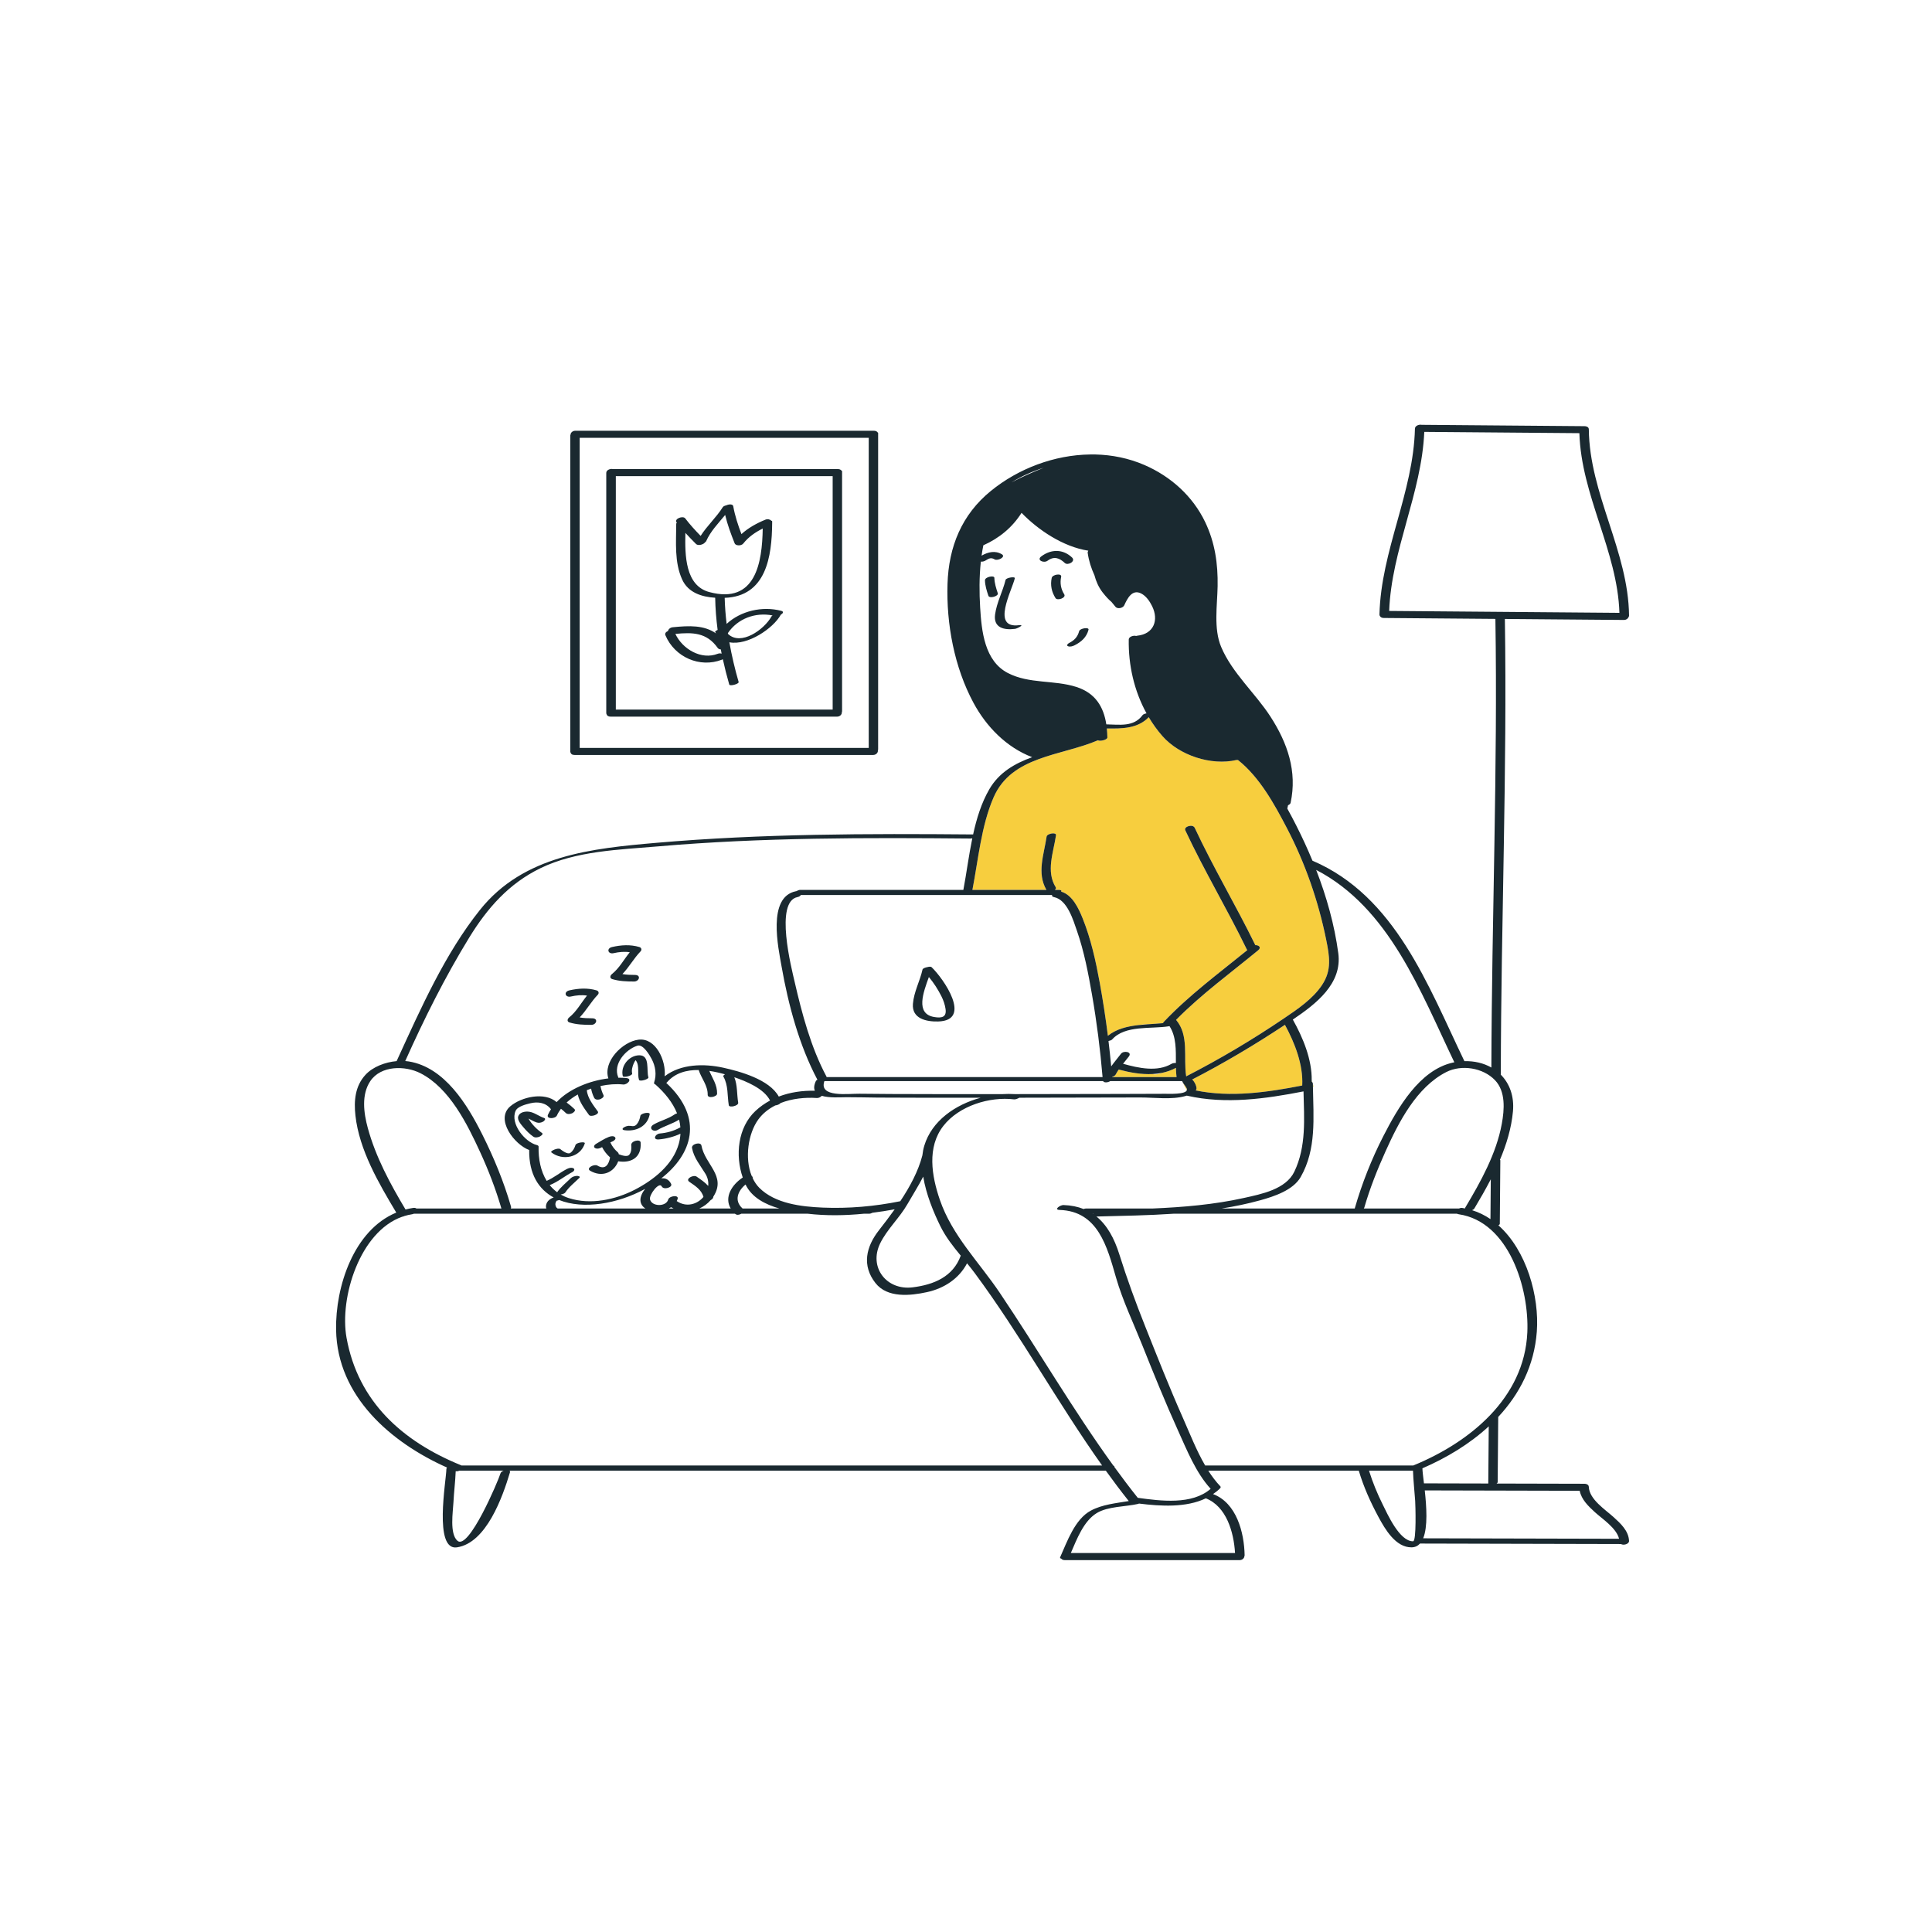 <?xml version="1.0" standalone="no"?>
<svg version="1.1" id="Layer_1" xmlns="http://www.w3.org/2000/svg" xmlns:xlink="http://www.w3.org/1999/xlink" x="0px" y="0px" width="595.28px" height="595.28px" viewBox="0 0 595.28 595.28" enable-background="new 0 0 595.28 595.28" xml:space="preserve">
<path id="color_x5F_2" fill="#f7ce3e" d="M395.91,315.767c3.058,5.63,5.657,12.284,5.326,18.696
	c-10.689,2.093-22.016,3.743-32.81,1.516c0.065-0.103,0.133-0.204,0.185-0.321c0.29-0.656-0.576-2.482-1.286-3.04
	C377.161,327.542,386.688,321.886,395.91,315.767z M404.325,333.431c-0.052-0.166-0.106-0.34-0.167-0.53
	c-0.001,0.119,0.003,0.238-0.001,0.356C404.227,333.303,404.273,333.37,404.325,333.431z M404.526,334.08
	c0.002,0.256,0.008,0.514,0.011,0.77c0.135-0.023,0.212-0.037,0.212-0.037S404.668,334.541,404.526,334.08z M358.599,314.837
	c7.773-8.213,16.959-14.967,25.714-22.091c-0.064-0.068-0.121-0.144-0.164-0.232c-6.009-12.385-13.111-24.196-18.939-36.674
	c-0.555-1.188,2.31-2.036,2.897-0.776c5.745,12.3,12.725,23.957,18.678,36.151c1.016-0.039,1.985,0.66,0.87,1.579
	c-8.508,7.011-17.534,13.572-25.291,21.441c4.07,4.796,2.226,11.567,3.105,17.331c0.004,0.027-0.004,0.053-0.008,0.08
	c10.375-5.316,20.438-11.299,30.094-17.833c4.208-2.848,8.924-6.004,11.785-10.319c3.056-4.608,2.318-8.817,1.262-14.023
	c-2.417-11.908-6.47-23.564-12.101-34.343c-3.842-7.355-8.402-15.677-15.063-20.96h-0.477c-7.778,1.807-17.555-1.401-22.8-7.368
	c-1.595-1.814-2.993-3.77-4.217-5.822c-3.379,3.502-8.189,3.555-12.911,3.471c0.093,0.897,0.148,1.819,0.166,2.764
	c0.016,0.817-2.568,1.272-2.867,0.858c-11.318,4.875-26.598,4.759-32.191,17.61c-3.818,8.774-4.715,19.18-6.528,28.509
	c7.602,0,15.203,0,22.804,0c-3.011-5.185-0.758-10.862,0.061-16.43c0.136-0.922,3.046-1.457,2.89-0.393
	c-0.773,5.259-3.141,11.088-0.095,16c0.183,0.295,0.04,0.585-0.258,0.823c0.4,0,0.801,0,1.201,0c0.765,0,0.91,0.241,0.746,0.533
	c3.487,1.028,5.4,5.216,6.638,8.3c2.529,6.303,4.008,13.024,5.229,19.688c0.998,5.446,1.831,10.933,2.525,16.437
	c2.605-2.114,5.939-2.902,9.392-3.297c0.873-0.154,1.781-0.25,2.723-0.25c0.023,0,0.042,0,0.066,0
	c1.627-0.117,3.246-0.202,4.793-0.349C358.372,315.124,358.456,314.987,358.599,314.837z M362.31,327.468
	c-0.009,0.022-0.018,0.05-0.027,0.071c0.009,0,0.018,0,0.027,0C362.31,327.516,362.31,327.492,362.31,327.468z M365.65,335.384
	c-0.276-0.631-0.832-1.219-1.193-1.837c0.313,0.715,0.76,1.638,1.239,2.307C365.728,335.712,365.727,335.561,365.65,335.384z
	 M344.693,329.543c-0.333,0.487-0.645,0.989-0.919,1.517c-0.188,0.361-0.62,0.605-1.094,0.725c0.002,0.026,0.005,0.052,0.007,0.079
	c6.609,0,13.217,0,19.826,0c-0.115-0.921-0.171-1.871-0.191-2.84c-1.388,0.75-2.842,1.249-4.333,1.554
	c-1.002,0.395-2.027,0.603-2.86,0.353C351.652,331.108,348.068,330.446,344.693,329.543z"></path>
<path id="color_x5F_1" d="M312.739,193.764c-3.368,0.438-6.707-0.33-6.138-4.446c0.514-3.719,2.351-7.021,3.232-10.635
	c0.172-0.707,3.001-1.119,2.855-0.52c-0.964,3.954-7.352,15.593,1.314,14.464C315.893,192.382,313.457,193.67,312.739,193.764z
	 M335.388,194.042c0.238-0.899-2.65-0.457-2.882,0.421c-0.479,1.814-1.481,2.835-3.126,3.673c-0.345,0.176-0.922,0.742-0.293,0.983
	c0.643,0.247,1.463-0.015,2.042-0.31C333.205,197.751,334.778,196.351,335.388,194.042z M307.434,182.784
	c-0.516-1.551-1.017-3.101-1.055-4.749c-0.02-0.85-2.922-0.299-2.897,0.776c0.038,1.648,0.539,3.198,1.055,4.749
	C304.857,184.526,307.737,183.696,307.434,182.784z M326.96,177.735c0.263-1.199-2.674-0.752-2.909,0.321
	c-0.484,2.211-0.032,4.331,1.17,6.23c0.569,0.899,3.375-0.077,2.68-1.176C326.869,181.479,326.548,179.618,326.96,177.735z
	 M330.314,171.778c-2.805-2.651-6.426-2.622-9.465-0.357c-1.579,1.177,0.769,2.208,1.928,1.344c1.961-1.462,3.642-0.875,5.307,0.698
	C329.029,174.356,331.542,172.939,330.314,171.778z M177.316,352.798c-0.314,0.971-0.753,1.83-1.6,2.436
	c-0.8,0.572-2.521-0.727-3.105-1.185c-0.667-0.521-3.245,0.612-2.722,1.021c3.426,2.679,8.888,1.604,10.294-2.749
	C180.404,351.639,177.57,352.011,177.316,352.798z M197.313,343.788c-0.175,0.938-0.465,1.822-1.078,2.568
	c-0.606,0.737-1.156,0.672-2.065,0.54c-0.664-0.097-1.512,0.161-2.049,0.549c-0.482,0.348-0.344,0.699,0.209,0.779
	c3.589,0.522,7.154-1.139,7.856-4.892C200.346,342.478,197.464,342.983,197.313,343.788z M194.497,352.813
	c0.073,1.027,0.079,2.129-0.604,2.973c-0.63,0.779-2.306,0.194-3.252-0.147c-0.005-0.226-0.112-0.457-0.365-0.675
	c-0.89-0.766-1.679-1.784-2.161-2.858c-0.02-0.043-0.054-0.066-0.077-0.105c0.237-0.116,0.476-0.229,0.723-0.326
	c0.416-0.163,1.189-0.761,0.744-1.271c-0.456-0.522-1.394-0.302-1.935-0.09c-1.419,0.556-2.678,1.415-3.991,2.174
	c-0.45,0.261-0.819,0.923-0.222,1.251c0.638,0.35,1.479,0.097,2.061-0.24c0.03-0.017,0.059-0.036,0.089-0.053
	c0.622,1.201,1.441,2.265,2.466,3.165c-0.403,2.26-1.503,3.94-3.899,2.526c-0.993-0.586-3.595,0.788-2.26,1.576
	c3.636,2.146,7.309,0.625,8.67-2.903c3.861,0.629,7.248-1.043,6.909-5.773C197.309,350.847,194.403,351.514,194.497,352.813z
	 M167.657,344.473c-1.363-0.448-2.531-1.353-3.913-1.777c-1.327-0.408-3.534-0.278-4.068,1.284c-0.384,1.122,0.956,2.59,1.59,3.346
	c0.884,1.054,1.918,2.106,3.054,2.894c0.555,0.385,1.322,0.253,1.913,0.008c0.232-0.096,1.333-0.746,0.783-1.127
	c-1.565-1.085-3.18-2.692-4.118-4.352c-0.018-0.032-0.037-0.069-0.056-0.104c0.83,0.411,1.625,0.914,2.502,1.202
	c0.675,0.222,1.443,0.079,2.049-0.281C167.712,345.374,168.337,344.696,167.657,344.473z M194.782,330.771
	c-0.251-1.039,0.07-2.124,0.463-3.085c0.149-0.366,0.355-0.709,0.588-1.033c0.045,0.052,0.094,0.104,0.129,0.153
	c1.162,1.634,0.343,4.091,0.923,5.908c0.208,0.651,3.085-0.189,2.897-0.776c-0.668-2.095,0.591-6.828-2.827-6.788
	c-3.116,0.037-5.829,3.26-5.07,6.397C192.034,332.163,194.939,331.42,194.782,330.771z M175.911,307.042
	c1.646-0.377,3.31-0.536,4.956-0.282c-1.826,2.248-3.218,4.912-5.491,6.721c-0.572,0.455-0.768,1.297,0.104,1.559
	c2.203,0.664,4.419,0.735,6.704,0.738c1.62,0.002,2.253-2.022,0.283-2.024c-1.312-0.001-2.596-0.044-3.868-0.265
	c2.07-2.151,3.512-4.832,5.597-6.997c0.457-0.475,0.268-1.147-0.357-1.333c-2.784-0.828-5.629-0.645-8.432-0.002
	C173.6,305.571,174.126,307.451,175.911,307.042z M189.086,293.682c1.646-0.377,3.31-0.536,4.956-0.282
	c-1.826,2.248-3.218,4.912-5.491,6.721c-0.572,0.455-0.768,1.297,0.104,1.559c2.203,0.664,4.419,0.735,6.704,0.738
	c1.62,0.002,2.253-2.022,0.283-2.024c-1.312-0.001-2.596-0.044-3.868-0.265c2.07-2.151,3.512-4.832,5.597-6.997
	c0.457-0.475,0.268-1.147-0.357-1.333c-2.784-0.828-5.629-0.645-8.432-0.002C186.775,292.21,187.301,294.091,189.086,293.682z
	 M175.798,231.846c-0.051-0.042-0.086-0.092-0.086-0.156c0-32.499,0-64.997,0-97.495c0-0.086,0.031-0.166,0.074-0.244
	c0.016-0.586,0.585-1.23,1.497-1.23c30.652,0,61.305,0,91.958,0c0.596,0,0.958,0.201,1.132,0.479
	c0.118,0.048,0.194,0.119,0.194,0.218c0,32.499,0,64.997,0,97.495c0,0.097-0.037,0.188-0.091,0.274
	c0.13,0.629-0.461,1.43-1.479,1.43c-30.652,0-61.305,0-91.958,0C176.249,232.619,175.868,232.266,175.798,231.846z M178.609,230.448
	c29.687,0,59.374,0,89.06,0c0-31.852,0-63.703,0-95.555c-29.687,0-59.374,0-89.06,0
	C178.609,166.745,178.609,198.596,178.609,230.448z M259.455,145.228c0,24.644,0,49.289,0,73.933c0,0.099-0.034,0.191-0.082,0.28
	c0.081,0.619-0.503,1.369-1.489,1.369c-23.244,0-46.489,0-69.733,0c-0.706,0-1.085-0.282-1.208-0.642
	c-0.089-0.144-0.142-0.317-0.142-0.527c0-24.645,0-49.289,0-73.933c0-0.895,1.208-1.369,2.077-1.178c23.083,0,46.167,0,69.251,0
	c0.542,0,0.888,0.168,1.078,0.408C259.359,144.998,259.455,145.092,259.455,145.228z M256.557,146.702c-22.271,0-44.541,0-66.812,0
	c0,23.979,0,47.958,0,71.937c22.271,0,44.541,0,66.812,0C256.557,194.66,256.557,170.681,256.557,146.702z M205.024,195.733
	c-0.242-0.575,0.181-1.055,0.778-1.298c0.127-0.529,0.671-1.086,1.462-1.166c5.079-0.511,9.643-0.707,13.383,1.91
	c-0.098-0.146-0.198-0.288-0.29-0.446c-0.094-0.162,0.263-0.425,0.756-0.644c-0.435-3.308-0.698-6.625-0.752-9.913
	c-4.149-0.256-8.341-1.549-10.201-5.672c-2.395-5.311-1.825-11.426-1.803-17.104c0-0.127,0.075-0.244,0.191-0.35
	c-0.025-0.033-0.052-0.063-0.077-0.096c-0.83-1.092,1.951-2.164,2.668-1.22c1.454,1.913,3.066,3.672,4.738,5.386
	c1.986-3.133,4.863-5.724,6.83-8.862c0.164-0.262,0.612-0.449,1.106-0.563c0.819-0.387,1.987-0.409,2.107,0.261
	c0.534,2.978,1.466,5.807,2.533,8.612c2.126-1.937,4.708-3.349,7.369-4.442c0.735-0.302,1.492-0.069,1.87,0.335
	c0.14,0.03,0.229,0.082,0.229,0.161c0,0.081-0.001,0.164-0.002,0.245c0.021,0.092,0.019,0.187-0.002,0.282
	c-0.083,10.315-1.817,22.611-14.629,23.057c0.071,2.664,0.278,5.344,0.599,8.023c4.368-4.031,11.036-5.537,16.801-4.026
	c0.933,0.245,0.559,0.805-0.117,1.203c-0.002,0.006,0.001,0.01-0.002,0.017c-2.322,4.199-10.221,9.568-15.839,8.475
	c0.738,4.152,1.708,8.261,2.859,12.239c0.171,0.592-2.719,1.396-2.897,0.776c-0.737-2.549-1.394-5.154-1.973-7.786
	c-0.078,0.042-0.16,0.084-0.257,0.122C215.631,205.92,207.868,202.483,205.024,195.733z M224.27,195.071
	c0.012,0.082,0.024,0.164,0.037,0.246c3.96,3.813,11.159-1.327,13.403-5.385c0.064-0.115,0.188-0.215,0.344-0.303
	C232.699,188.569,227.276,190.622,224.27,195.071z M235.009,162.852c-2.281,1.133-4.383,2.573-5.984,4.61
	c-0.082,0.104-0.183,0.193-0.296,0.268c-0.037,0.024-0.08,0.039-0.119,0.06c-0.081,0.043-0.161,0.088-0.25,0.119
	c-0.062,0.022-0.128,0.033-0.193,0.049c-0.069,0.017-0.138,0.037-0.209,0.047c-0.093,0.013-0.188,0.016-0.281,0.017
	c-0.04,0.001-0.081,0.005-0.121,0.003c-0.121-0.004-0.24-0.019-0.353-0.042c-0.008-0.001-0.018-0.002-0.026-0.004
	c-0.375-0.083-0.683-0.267-0.797-0.537c0,0,0,0,0-0.001c-0.007-0.014-0.018-0.025-0.023-0.04c-0.011-0.027-0.021-0.053-0.032-0.08
	c-1.135-2.844-2.185-5.687-2.891-8.652c-2.127,2.595-4.52,5.03-5.865,8.097c-0.054,0.123-0.176,0.231-0.334,0.328
	c-0.413,0.675-2.129,1.165-2.764,0.529c-1.124-1.124-2.228-2.261-3.292-3.434c-0.164,6.95-0.056,16.248,7.373,18.235
	C232.921,186.267,234.839,173.189,235.009,162.852z M208.092,195.314c2.188,4.683,7.978,8.111,13.059,6.125
	c0.416-0.163,0.835-0.152,1.194-0.042c-0.089-0.435-0.169-0.872-0.253-1.308c-0.385-0.013-0.737-0.142-0.944-0.435
	C217.719,194.806,213.334,194.819,208.092,195.314z M501.935,474.775c0.043,0.963-1.673,1.466-2.499,0.966
	c-20.638-0.049-41.277-0.099-61.916-0.148c-0.653,0.723-1.494,1.154-2.583,1.167c-4.919,0.06-8.192-5.618-10.21-9.357
	c-2.436-4.513-4.576-9.266-6.039-14.189c-0.008-0.025-0.005-0.05-0.01-0.075c-15.461,0-30.923,0-46.385,0
	c1.113,1.742,2.336,3.373,3.714,4.818c0.181,0.19,0.119,0.403-0.078,0.601c-0.037,0.046-0.071,0.09-0.123,0.141
	c-0.64,0.625-1.334,1.159-2.051,1.651c7.229,2.703,9.614,11.828,9.734,18.867c0.001,0.09-0.029,0.175-0.073,0.256
	c-0.022,0.588-0.586,1.228-1.495,1.228c-17.938,0-35.876,0-53.815,0c-0.578,0-0.936-0.192-1.117-0.46
	c-0.286-0.064-0.446-0.205-0.339-0.442c2.148-4.762,4.506-11.721,9.477-14.368c3.521-1.876,7.704-2.266,11.664-2.931
	c-2.439-3.062-4.785-6.189-7.07-9.361c-61.248,0-122.496,0-183.744,0c0.15,0.121,0.218,0.296,0.145,0.54
	c-2.258,7.543-7.254,21.719-16.329,23.084c-7.234,1.088-3.324-20.499-3.254-24.124c0.003-0.171,0.08-0.327,0.197-0.466
	c-17.274-7.697-33.807-21.916-34.182-42.391c-0.244-13.349,5.436-30.751,18.545-36.165c-5.423-9.058-11.405-19.282-12.584-29.884
	c-0.505-4.55-0.121-9.095,3.115-12.592c2.25-2.432,6.012-3.876,9.577-4.196c0.139-0.306,0.276-0.612,0.416-0.917
	c7.142-15.561,14.533-32.254,25.282-45.701c13.451-16.828,34.452-18.918,54.453-20.652c32.352-2.804,65.014-2.849,97.475-2.571
	c1.082-4.94,2.559-9.729,4.989-13.922c2.998-5.175,7.829-7.941,13.203-9.884c-7.905-3.018-14.119-9.377-18.094-16.772
	c-5.879-10.934-8.38-24.254-7.987-36.633c0.362-11.429,4.367-21.31,13.348-28.625c8.473-6.902,19.562-11.105,30.606-11.239
	c0.497-0.015,0.992-0.02,1.485-0.004c0.039,0.001,0.079,0.003,0.118,0.004c5.172,0.124,10.306,1.157,15.128,3.248
	c8.089,3.507,14.895,9.597,18.723,17.62c2.997,6.279,3.94,12.813,3.814,19.726c-0.108,5.906-1.274,13.08,1.082,18.685
	c3.394,8.07,10.513,14.232,15.221,21.519c5.242,8.114,8.261,16.86,6.186,26.537c-0.066,0.307-0.385,0.562-0.788,0.739
	c-0.077,0.374-0.153,0.719-0.227,1.034c0.972,1.747,1.89,3.499,2.76,5.216c1.79,3.527,3.462,7.146,4.988,10.835
	c25.544,10.943,35.593,38.44,46.82,61.773c3.068-0.093,5.924,0.602,8.307,1.955c0.121-46.08,1.971-92.147,1.239-138.229
	c-11.457-0.095-22.914-0.189-34.371-0.284c-0.556-0.004-0.906-0.185-1.092-0.437c-0.165-0.165-0.264-0.393-0.257-0.69
	c0.481-19.625,10.461-37.554,10.929-57.206c0.021-0.885,1.228-1.358,2.09-1.176c16.714,0.139,33.428,0.276,50.142,0.414
	c0.246,0.002,0.452,0.038,0.623,0.099c0.411,0.114,0.716,0.389,0.721,0.868c0.207,19.92,12.173,37.496,12.396,57.398
	c0.002,0.192-0.07,0.363-0.183,0.514c-0.197,0.447-0.697,0.832-1.406,0.826c-12.224-0.101-24.448-0.202-36.672-0.303
	c0.731,46.752-1.189,93.488-1.251,140.237c0,0.053-0.013,0.103-0.025,0.153c2.697,2.708,4.204,6.617,3.766,11.358
	c-0.473,5.125-1.983,10.117-4.018,14.926c0.082,0.026,0.129,0.063,0.129,0.114c-0.054,6.516-0.107,13.033-0.161,19.549
	c-0.001,0.189-0.172,0.355-0.428,0.493c8.683,7.713,12.644,21.901,11.831,32.751c-0.787,10.494-5.306,19.229-11.894,26.292
	c-0.055,6.686-0.11,13.371-0.166,20.057c-0.001,0.175-0.134,0.33-0.336,0.462c9.025,0.022,18.049,0.043,27.074,0.065
	c0.32,0.001,0.567,0.063,0.76,0.16c0.329,0.138,0.566,0.395,0.583,0.807c0.16,3.841,5.053,6.971,7.595,9.278
	C499.316,469.391,501.795,471.645,501.935,474.775z M498.972,188.826c-0.62-19.115-11.779-36.173-12.337-55.361
	c-15.93-0.132-31.86-0.263-47.791-0.395c-0.818,18.905-10.096,36.276-10.82,55.17C451.673,188.436,475.322,188.631,498.972,188.826z
	 M445.609,330.323c-9.158,4.664-14.66,15.454-18.705,24.428c-2.525,5.604-4.824,11.384-6.53,17.296
	c-0.033,0.112-0.092,0.214-0.162,0.312c9.775,0,19.551,0,29.327,0c0.309-0.147,0.656-0.224,0.983-0.176
	c0.295,0.044,0.581,0.106,0.87,0.163c0.017-0.106,0.052-0.221,0.129-0.351c4.719-7.896,9.54-16.585,11.208-25.726
	c0.796-4.367,1.25-9.967-2.115-13.464C456.939,328.985,450.329,327.919,445.609,330.323z M454.292,372.323
	c-0.145,0.243-0.409,0.427-0.717,0.556c2.044,0.63,3.928,1.569,5.66,2.745c0.034-4.089,0.067-8.179,0.101-12.268
	C457.746,366.441,456.017,369.437,454.292,372.323z M405.532,268.033c3.219,8.29,5.64,16.91,6.817,25.669
	c1.261,9.391-6.879,15.621-13.922,20.387c-0.029,0.02-0.058,0.039-0.086,0.058c3.128,5.577,5.915,12.261,5.818,18.754
	c-0.001,0.119,0.003,0.238-0.001,0.356c0.069,0.045,0.115,0.112,0.167,0.173c0.113,0.132,0.197,0.288,0.199,0.502
	c0,0.049,0.002,0.098,0.002,0.146c0.002,0.256,0.008,0.514,0.011,0.77c0.141,9.525,1.134,19.236-3.793,27.834
	c-2.32,4.049-8.224,5.975-12.4,7.131c-3.909,1.083-7.889,1.906-11.911,2.544c13.664,0,27.328,0,40.992,0
	c0.006-0.03,0.004-0.057,0.014-0.089c2.208-7.648,5.193-15.209,8.829-22.285c4.414-8.59,11.084-20.316,21.417-22.59
	c0.142-0.031,0.283-0.055,0.424-0.083C437.635,305.463,428.06,279.729,405.532,268.033z M284.792,352.995
	c2.308-7.641,9.502-12.625,17.33-14.758c-10.604,0.007-21.208,0.009-31.813-0.055c-3.173-0.02-6.352-0.132-9.524-0.115
	c-1.907,0.011-5.298,0.267-7.579-0.43c-0.371,0.401-0.952,0.717-1.53,0.678c-3.591-0.247-7.623,0.159-11.167,1.548
	c-0.276,0.373-0.994,0.667-1.639,0.742c-2.042,1.037-3.856,2.446-5.223,4.32c-3.119,4.278-4.261,11.888-2.053,17.366
	c0.246,0.203,0.382,0.484,0.349,0.78c0.524,1.085,1.18,2.079,2.009,2.912c4.867,4.886,12.99,5.818,19.539,6.096
	c8.01,0.341,16.043-0.376,23.897-1.965c2.963-4.448,5.532-9.209,6.807-14.106C284.306,354.971,284.5,353.963,284.792,352.995z
	 M284.461,362.541c-1.485,2.878-3.238,5.631-4.876,8.49c-2.424,4.231-6.284,7.739-8.398,12.084
	c-3.592,7.386,1.979,14.526,10.003,13.536c6.523-0.805,12.461-3.253,14.831-9.766c-2.341-2.836-4.618-5.705-6.28-9.081
	C287.649,373.559,285.346,368,284.461,362.541z M228.853,362.813c-2.375-6.868-1.51-15.435,3.917-20.51
	c1.375-1.287,2.889-2.348,4.497-3.211c-1.888-3.731-7.459-5.965-11.013-7.181c0.995,2.454,0.764,5.274,1.196,7.86
	c0.159,0.947-2.756,1.624-2.897,0.776c-0.491-2.935-0.123-6.172-1.667-8.833c-0.128-0.22,0.114-0.482,0.504-0.698
	c-1.541-0.436-3.176-0.812-4.833-1.052c0.979,2.335,2.438,4.277,2.395,7.019c-0.016,0.978-2.919,1.585-2.9,0.354
	c0.045-2.907-1.925-5.011-2.78-7.647c-3.729-0.048-7.288,0.895-9.764,3.796c-0.053,0.062-0.132,0.119-0.221,0.173
	c11.882,11.031,7.778,22.167-1.543,29.416c1.229-0.146,2.348,0.304,3.041,1.698c0.541,1.088-2.308,1.962-2.897,0.776
	c-0.771-1.549-3.972,2.603-3.608,4.017c0.579,2.251,4.95,2.309,5.595,0.059c0.338-1.179,3.293-1.547,2.925-0.261
	c-0.072,0.253-0.182,0.479-0.292,0.704c2.998,2.04,6.352,0.994,8.238-1.276c-0.602-2.206-2.525-3.399-4.369-4.667
	c-1.31-0.901,1.283-2.261,2.255-1.593c1.27,0.874,2.582,1.756,3.579,2.872c0.131-1.222-0.114-2.517-0.866-3.759
	c-1.566-2.585-3.562-4.878-4.122-7.928c-0.231-1.259,2.675-1.988,2.897-0.776c1.079,5.878,7.706,9.334,3.75,15.64
	c-0.026,0.042-0.057,0.078-0.083,0.119c0.016,0.451-0.333,0.825-0.803,1.059c-0.98,1.133-2.188,2.018-3.52,2.604
	c3.228,0,6.456,0,9.685,0C223.088,368.9,225.458,365.056,228.853,362.813z M206.771,371.958c-0.227,0.147-0.459,0.283-0.706,0.402
	c0.493,0,0.985,0,1.478,0C207.281,372.238,207.024,372.105,206.771,371.958z M197.325,369.805c-0.041-1.069,0.543-2.34,1.449-3.491
	c-8.466,4.621-19.056,6.415-26.504,3.426c-0.241,0.099-0.492,0.174-0.742,0.215c-0.068,0.08-0.141,0.156-0.186,0.255
	c-0.137,0.299-0.247,0.63-0.214,0.964c0.051,0.513,0.272,0.968,0.695,1.185c9.015,0,18.03,0,27.044,0
	C197.996,371.812,197.371,370.983,197.325,369.805z M209.141,352.428c0.296-1.058,0.455-2.091,0.516-3.102
	c-2.102,0.949-4.35,1.548-6.657,1.749c-1.995,0.173-1.179-1.7,0.335-1.832c2.103-0.183,4.222-0.746,6.073-1.782
	c0.073-0.041,0.15-0.081,0.23-0.119c-0.066-0.804-0.202-1.59-0.397-2.359c-2.084,1.302-4.484,1.928-6.605,3.171
	c-1.413,0.828-2.966-0.661-1.27-1.655c2.085-1.222,4.534-1.741,6.514-3.143c0.207-0.146,0.464-0.249,0.73-0.321
	c-1.338-3.36-3.796-6.347-6.673-8.895c-0.318-0.094-0.501-0.298-0.386-0.639c0.805-2.377,0.417-4.956-0.74-7.167
	c-0.609-1.163-2.66-4.717-4.42-4.145c-3.718,1.208-7.558,5.697-5.924,9.688c0.026,0.065,0.04,0.129,0.043,0.192
	c0.864-0.007,1.71,0.018,2.51,0.103c1.96,0.208,0.296,2.117-1.038,1.976c-2.112-0.224-4.533-0.055-6.965,0.469
	c0.183,0.983,0.491,1.918,0.933,2.822c0.307,0.627-0.787,1.19-1.204,1.302c-0.629,0.168-1.382,0.111-1.694-0.526
	c-0.439-0.896-0.745-1.824-0.929-2.798c-0.442,0.149-0.878,0.312-1.311,0.485c0.17,2.372,2.058,4.727,3.371,6.54
	c0.642,0.886-2.162,1.846-2.699,1.104c-1.335-1.843-2.983-3.996-3.452-6.318c-1.269,0.712-2.436,1.542-3.455,2.48
	c0.02,0.012,0.043,0.021,0.062,0.034c0.824,0.621,1.631,1.268,2.366,1.992c0.499,0.492-0.368,1.122-0.74,1.287
	c-0.572,0.254-1.443,0.387-1.937-0.1c-0.469-0.463-0.973-0.886-1.489-1.294c-0.482,0.651-0.909,1.333-1.238,2.062
	c-0.487,1.081-3.408,1.203-2.75-0.255c0.259-0.575,0.572-1.123,0.914-1.656c-1.503-2.016-3.999-2.427-6.391-1.834
	c-1.299,0.322-3.912,0.937-4.521,2.354c-1.704,3.963,2.892,9.579,6.511,10.497c0.108,0.027,0.195,0.061,0.271,0.096
	c0.039,0.019,0.067,0.04,0.098,0.06c0.027,0.018,0.055,0.035,0.076,0.054c0.034,0.031,0.06,0.063,0.081,0.097
	c0.005,0.008,0.011,0.017,0.016,0.026c0.02,0.041,0.034,0.083,0.038,0.126c0,0,0,0.001,0,0.001c0.001,0.006,0.005,0.012,0.005,0.019
	c0,0.026,0,0.052,0,0.078c-0.082,3.749,0.643,7.501,2.49,10.486c2.2-0.927,4.044-2.518,6.159-3.62
	c0.591-0.308,1.404-0.584,2.054-0.265c0.601,0.294,0.177,0.931-0.248,1.153c-2.407,1.254-4.49,3.05-7.03,4.046
	c0.657,0.815,1.415,1.554,2.29,2.19c1.157-1.655,2.746-2.889,4.176-4.297c0.491-0.483,1.252-0.708,1.928-0.734
	c0.3-0.011,1.224,0.145,0.727,0.634c-1.492,1.468-3.167,2.734-4.333,4.5c-0.182,0.275-0.799,0.505-1.403,0.608
	c0.761,0.436,1.59,0.808,2.499,1.1c6.672,2.143,14.311,0.531,20.408-2.625C201.365,363.577,207.332,358.898,209.141,352.428z
	 M228.739,372.302c0.021,0.019,0.032,0.038,0.051,0.057c3.781,0,7.563,0,11.344,0c-4.386-1.256-8.517-3.406-10.404-7.365
	c-0.004-0.01-0.008-0.02-0.013-0.029C227.404,366.861,226.075,369.872,228.739,372.302z M306.142,245.679
	c-3.818,8.774-4.715,19.18-6.528,28.509c7.602,0,15.203,0,22.804,0c-3.011-5.185-0.758-10.862,0.061-16.43
	c0.136-0.922,3.046-1.457,2.89-0.393c-0.773,5.259-3.141,11.088-0.095,16c0.183,0.295,0.04,0.585-0.258,0.823c0.4,0,0.801,0,1.201,0
	c0.765,0,0.91,0.241,0.746,0.533c3.487,1.028,5.4,5.216,6.638,8.3c2.529,6.303,4.008,13.024,5.229,19.688
	c0.998,5.446,1.831,10.933,2.525,16.437c2.605-2.114,5.939-2.902,9.392-3.297c0.925-0.105,1.858-0.184,2.789-0.25
	c1.627-0.117,3.246-0.202,4.793-0.349c0.045-0.125,0.129-0.261,0.271-0.412c7.773-8.213,16.959-14.967,25.714-22.091
	c-0.064-0.068-0.121-0.144-0.164-0.232c-6.009-12.385-13.111-24.196-18.939-36.674c-0.555-1.188,2.31-2.036,2.897-0.776
	c5.745,12.3,12.725,23.957,18.678,36.151c1.016-0.039,1.985,0.66,0.87,1.579c-8.508,7.011-17.534,13.572-25.291,21.441
	c4.07,4.796,2.226,11.567,3.105,17.331c0.004,0.027-0.004,0.053-0.008,0.08c10.375-5.316,20.438-11.299,30.094-17.833
	c4.208-2.848,8.924-6.004,11.785-10.319c3.056-4.608,2.318-8.817,1.262-14.023c-2.417-11.908-6.47-23.564-12.101-34.343
	c-3.842-7.355-8.402-15.677-15.063-20.96h-0.477c-7.778,1.807-17.555-1.401-22.8-7.368c-1.595-1.814-2.993-3.77-4.217-5.822
	c-3.379,3.502-8.189,3.555-12.911,3.471c0.093,0.897,0.148,1.819,0.166,2.764c0.016,0.817-2.568,1.272-2.867,0.858
	C327.015,232.944,311.735,232.829,306.142,245.679z M368.612,335.657c-0.052,0.117-0.12,0.218-0.185,0.321
	c10.794,2.227,22.12,0.577,32.81-1.516c0.331-6.412-2.268-13.066-5.326-18.696c-9.222,6.12-18.75,11.775-28.584,16.851
	C368.036,333.175,368.901,335.001,368.612,335.657z M342.68,331.784c0.002,0.026,0.005,0.052,0.007,0.079c6.609,0,13.217,0,19.826,0
	c-0.115-0.921-0.171-1.871-0.191-2.84c-1.388,0.75-2.842,1.249-4.333,1.554c-0.94,0.193-1.896,0.304-2.86,0.353
	c-3.477,0.178-7.061-0.483-10.437-1.387c-0.333,0.487-0.645,0.989-0.919,1.517C343.586,331.421,343.154,331.665,342.68,331.784z
	 M342.658,320.284c-0.174,0.197-0.625,0.363-1.113,0.467c0.313,2.602,0.591,5.206,0.833,7.813c0.956-1.332,2.026-2.583,3.02-3.891
	c0.794-1.045,3.537-0.624,2.422,0.844c-0.578,0.76-1.19,1.498-1.788,2.245c4.772,1.347,10.561,2.605,14.961,0.005
	c0.334-0.197,0.832-0.262,1.289-0.228c0.009,0,0.018,0,0.027,0c0-0.024,0-0.048,0-0.072c0-3.963,0.14-8.06-1.972-11.303
	c-0.085,0.024-0.171,0.044-0.256,0.058C354.637,317.099,346.625,315.8,342.658,320.284z M246.747,275.758
	c-0.147,0.279-0.461,0.532-1.021,0.644c-7.108,1.426-1.843,21.949-0.89,26.093c2.263,9.842,5.015,20.224,9.802,29.187
	c0.033,0.062,0.051,0.123,0.068,0.183c0.006,0,0.015-0.002,0.021-0.002c28.331,0,56.662,0,84.993,0
	c-0.713-8.501-1.795-17.004-3.257-25.404c-1.148-6.6-2.423-13.285-4.628-19.627c-1.159-3.336-2.982-9.607-7.078-10.418
	c-0.563-0.111-0.693-0.368-0.58-0.655C298.366,275.758,272.557,275.758,246.747,275.758z M307.698,337.121
	c0.359,0,0.718-0.001,1.078-0.002c1.324-0.086,2.631-0.086,3.903-0.006c10.545-0.01,21.091-0.024,31.636-0.054
	c4.925-0.013,9.85-0.028,14.774-0.047c0.993-0.004,6.288,0.253,6.607-1.158c0.032-0.141,0.031-0.293-0.046-0.47
	c-0.276-0.631-0.832-1.219-1.193-1.837c-0.086-0.147-0.173-0.295-0.229-0.448c-7.379,0-14.759,0-22.139,0
	c-0.744,0.477-1.92,0.57-2.21,0c-28.623,0-57.245,0-85.868,0c-1.809,5.153,7.401,3.848,10.823,3.898
	c3.255,0.048,6.511,0.066,9.767,0.081C285.633,337.128,296.666,337.128,307.698,337.121z M311.676,148.62
	c3.014-1.595,6.343-3.061,9.917-4.5C318.103,145.222,314.75,146.726,311.676,148.62z M331.628,211.654
	c5.885,1.877,8.416,6.146,9.245,11.533c4.048,0.061,8.439,0.885,11.164-2.836c0.197-0.269,0.697-0.45,1.226-0.555
	c-3.808-6.9-5.616-14.858-5.477-22.773c0.015-0.823,1.414-1.316,2.271-1.073c0.122-0.04,0.248-0.072,0.384-0.086
	c5.035-0.522,6.668-4.764,4.547-9.085c-0.739-1.505-1.842-3.139-3.384-3.92c-2.754-1.395-4.228,1.483-5.197,3.629
	c-0.398,0.883-2.057,1.249-2.709,0.481c-0.421-0.497-0.836-1.001-1.244-1.512c-0.718-0.593-1.604-1.499-2.703-2.9
	c-1.279-1.633-2.061-3.506-2.536-5.301c-1.001-2.171-1.735-4.459-2.078-6.883c-0.037-0.259,0.042-0.495,0.192-0.697
	c-7.776-1.186-15.523-6.433-20.572-11.66c-2.859,4.516-6.89,7.821-11.773,9.998c-0.215,1.053-0.396,2.12-0.546,3.195
	c1.956-1.124,4.192-1.669,6.262-0.418c1.313,0.794-1.302,2.136-2.266,1.554c-1.029-0.623-1.728-0.305-2.682,0.311
	c-0.421,0.272-1.01,0.462-1.542,0.392c-0.512,4.753-0.483,9.607-0.213,14.1c0.435,7.241,1.313,16.521,8.583,20.247
	C317.19,210.776,324.732,209.454,331.628,211.654z M124.862,326.922c0.36,0.028,0.716,0.065,1.059,0.12
	c11.068,1.78,18.056,13.296,22.66,22.47c3.574,7.12,6.655,14.595,8.868,22.259c0.062,0.213,0.032,0.41-0.052,0.588
	c3.644,0,7.287,0,10.93,0c-0.12-0.355-0.15-0.757-0.033-1.208c0.293-1.127,1.239-1.826,2.309-2.191
	c-4.616-2.491-7.65-7.17-7.549-14.619c-4.528-1.66-10.559-9.443-5.83-13.465c3.435-2.922,10.547-4.532,14.28-1.305
	c3.872-4.1,10.167-6.599,15.948-7.301c-1.715-5.188,4.339-11.308,9.283-11.927c5.323-0.667,8.558,6.478,8.058,11.282
	c4.941-3.843,12.143-3.961,18.092-2.64c5.025,1.115,14.169,3.585,17.067,8.885c3.503-1.343,7.322-1.883,11.121-1.794
	c-0.334-0.725-0.29-1.699,0.318-3.009c0.069-0.148,0.244-0.273,0.472-0.377c-5.616-10.598-8.975-23.128-11.038-34.868
	c-1.018-5.792-4.491-21.435,4.418-23.222c0.044-0.009,0.078-0.001,0.121-0.008c0.386-0.23,0.84-0.404,1.183-0.404
	c16.761,0,33.521,0,50.282,0c0.96-5.071,1.654-10.554,2.756-15.906c-0.181,0.053-0.339,0.086-0.442,0.085
	c-32.077-0.283-64.409-0.354-96.385,2.418c-11.999,1.04-25.188,1.356-36.229,6.719c-9.746,4.733-16.388,12.311-21.957,21.385
	C137.113,301.041,130.691,313.911,124.862,326.922z M124.949,372.667c0.75-0.194,1.515-0.363,2.308-0.481
	c0.52-0.078,0.847,0.007,1.025,0.174c8.737,0,17.474,0,26.21,0c-1.725-5.932-3.977-11.777-6.555-17.384
	c-3.991-8.677-9.448-19.744-18.393-24.299c-4.699-2.393-12.184-2.439-15.452,2.438c-2.798,4.175-2.02,9.833-0.776,14.412
	C115.752,356.485,120.215,364.732,124.949,372.667z M155.189,453.139c-4.55,0-9.099,0-13.649,0
	c-0.375,0.162-0.787,0.236-1.128,0.158c-0.127,3.216-0.542,6.425-0.7,9.64c-0.138,2.813-1.242,9.647,1.24,11.807
	c3.459,3.009,12.539-18.384,13.253-20.771C154.317,453.603,154.718,453.316,155.189,453.139z M339.579,451.54
	c-13.71-19.308-25.135-40.233-39.231-59.262c-0.769-1.038-1.574-2.041-2.387-3.035c-2.451,4.7-7.039,7.731-12.346,8.883
	c-5.078,1.103-12.189,1.903-15.882-2.81c-4.245-5.418-2.877-11.182,1.077-16.25c1.592-2.04,3.255-4.204,4.861-6.46
	c-2.261,0.419-4.544,0.774-6.843,1.061c-0.333,0.173-0.692,0.293-0.979,0.293c-0.536,0-1.073,0-1.609,0
	c-5.812,0.58-11.68,0.668-17.427,0c-6.797,0-13.594,0-20.39,0c-0.588,0.373-1.425,0.496-1.908,0.056
	c-0.02-0.019-0.034-0.038-0.054-0.056c-32.984,0-65.969,0-98.953,0c-0.169,0.082-0.355,0.144-0.555,0.174
	c-0.808,0.12-1.588,0.31-2.352,0.542c-0.22,0.112-0.462,0.192-0.706,0.23c-13.014,4.594-19.354,24.895-17.121,37.285
	c3.551,19.7,17.247,31.918,35.185,39.237c0.086,0.035,0.155,0.074,0.221,0.113C207.979,451.54,273.779,451.54,339.579,451.54z
	 M371.538,461.655c-6.083,2.922-13.93,2.444-20.576,1.617c-0.122,0.047-0.239,0.097-0.393,0.131
	c-3.841,0.859-9.257,0.723-12.664,2.812c-4.043,2.479-6.11,8.027-7.964,12.295c16.864,0,33.728,0,50.593,0
	C380.148,472.039,377.876,464.165,371.538,461.655z M363,440.836c-3.935-8.693-7.523-17.539-11.06-26.399
	c-2.736-6.855-6.028-13.695-8.074-20.791c-2.732-9.477-5.525-20.464-17.36-20.84c-1.954-0.062,0.157-1.543,1.163-1.511
	c2.34,0.074,4.395,0.501,6.211,1.223c0.243-0.097,0.484-0.158,0.689-0.158c6.852,0,13.703,0,20.554,0
	c9.486-0.406,18.982-1.209,28.161-3.251c5.328-1.185,12.909-2.636,15.526-8.109c3.728-7.796,3.014-16.331,2.823-24.723
	c-11.732,2.294-24.021,4.023-35.83,1.336c-0.043-0.01-0.072-0.023-0.11-0.035c-0.174,0.05-0.347,0.097-0.516,0.145
	c-4.196,1.18-9.541,0.413-13.868,0.427c-12.409,0.041-24.817,0.063-37.226,0.076c-0.536,0.305-1.244,0.551-1.613,0.506
	c-7.563-0.922-16.993,1.991-21.809,8.184c-5.095,6.552-3.615,15.397-1.074,22.78c3.808,11.063,12.045,19.115,18.467,28.651
	c11.828,17.564,22.562,36.07,35.009,53.253c0.262,0.075,0.334,0.218,0.283,0.388c2.341,3.221,4.738,6.4,7.22,9.511
	c7.056,0.972,16.715,2.252,22.458-2.774C368.488,453.795,365.711,446.823,363,440.836z M336.651,373.959
	c0.053,0.036,0.102,0.077,0.155,0.113c0-0.037,0.004-0.075,0.009-0.113C336.76,373.959,336.706,373.959,336.651,373.959z
	 M436.038,462.438c-0.203-3.085-0.576-6.174-0.669-9.266c-0.035-0.01-0.068-0.021-0.102-0.034c-4.484,0-8.969,0-13.454,0
	c1.106,3.556,2.546,7.055,4.2,10.381c1.444,2.904,5.188,11.429,9.382,11.378C436.478,474.885,436.113,463.581,436.038,462.438z
	 M470.594,410.557c0.612-13.48-5.641-34.119-21.116-36.422c-0.244-0.036-0.431-0.097-0.57-0.176c-29.061,0-58.122,0-87.182,0
	c-7.927,0.538-15.894,0.669-23.705,0.863c-0.075,0.002-0.139-0.004-0.207-0.008c3.326,2.693,5.529,6.76,7.055,11.624
	c2.385,7.604,5.033,14.835,7.982,22.236c3.762,9.441,7.494,18.904,11.618,28.195c2.073,4.671,4.125,9.978,6.854,14.67
	c21.378,0,42.756,0,64.135,0C452.736,444.47,469.672,430.849,470.594,410.557z M438.265,452.415
	c0.026,0.948,0.237,2.604,0.478,4.631c6.606,0.016,13.213,0.031,19.819,0.047c0.048-5.871,0.097-11.741,0.146-17.611
	C452.83,444.905,445.708,449.201,438.265,452.415z M498.861,474.118c-0.826-3.333-5.203-6.138-7.458-8.199
	c-1.998-1.826-4.146-3.881-4.669-6.586c-15.914-0.038-31.828-0.076-47.742-0.114c0.545,5.002,0.967,11.226-0.489,14.756
	C458.623,474.022,478.742,474.07,498.861,474.118z M281.286,309.312c0.294-3.712,2.15-6.979,2.952-10.566
	c0.079-0.354,0.801-0.641,1.5-0.764c0.542-0.151,1.076-0.191,1.294,0.016c3.668,3.484,12.699,16.458,2.017,16.736
	C285.413,314.828,280.924,313.876,281.286,309.312z M287.835,313.358c2.207,0.374,3.896,0.147,3.502-2.493
	c-0.203-1.363-0.653-2.67-1.272-3.901c-1.056-2.101-2.344-4.116-3.862-5.928C284.535,305.67,281.934,312.359,287.835,313.358z" fill="#1a2930"></path>
</svg>